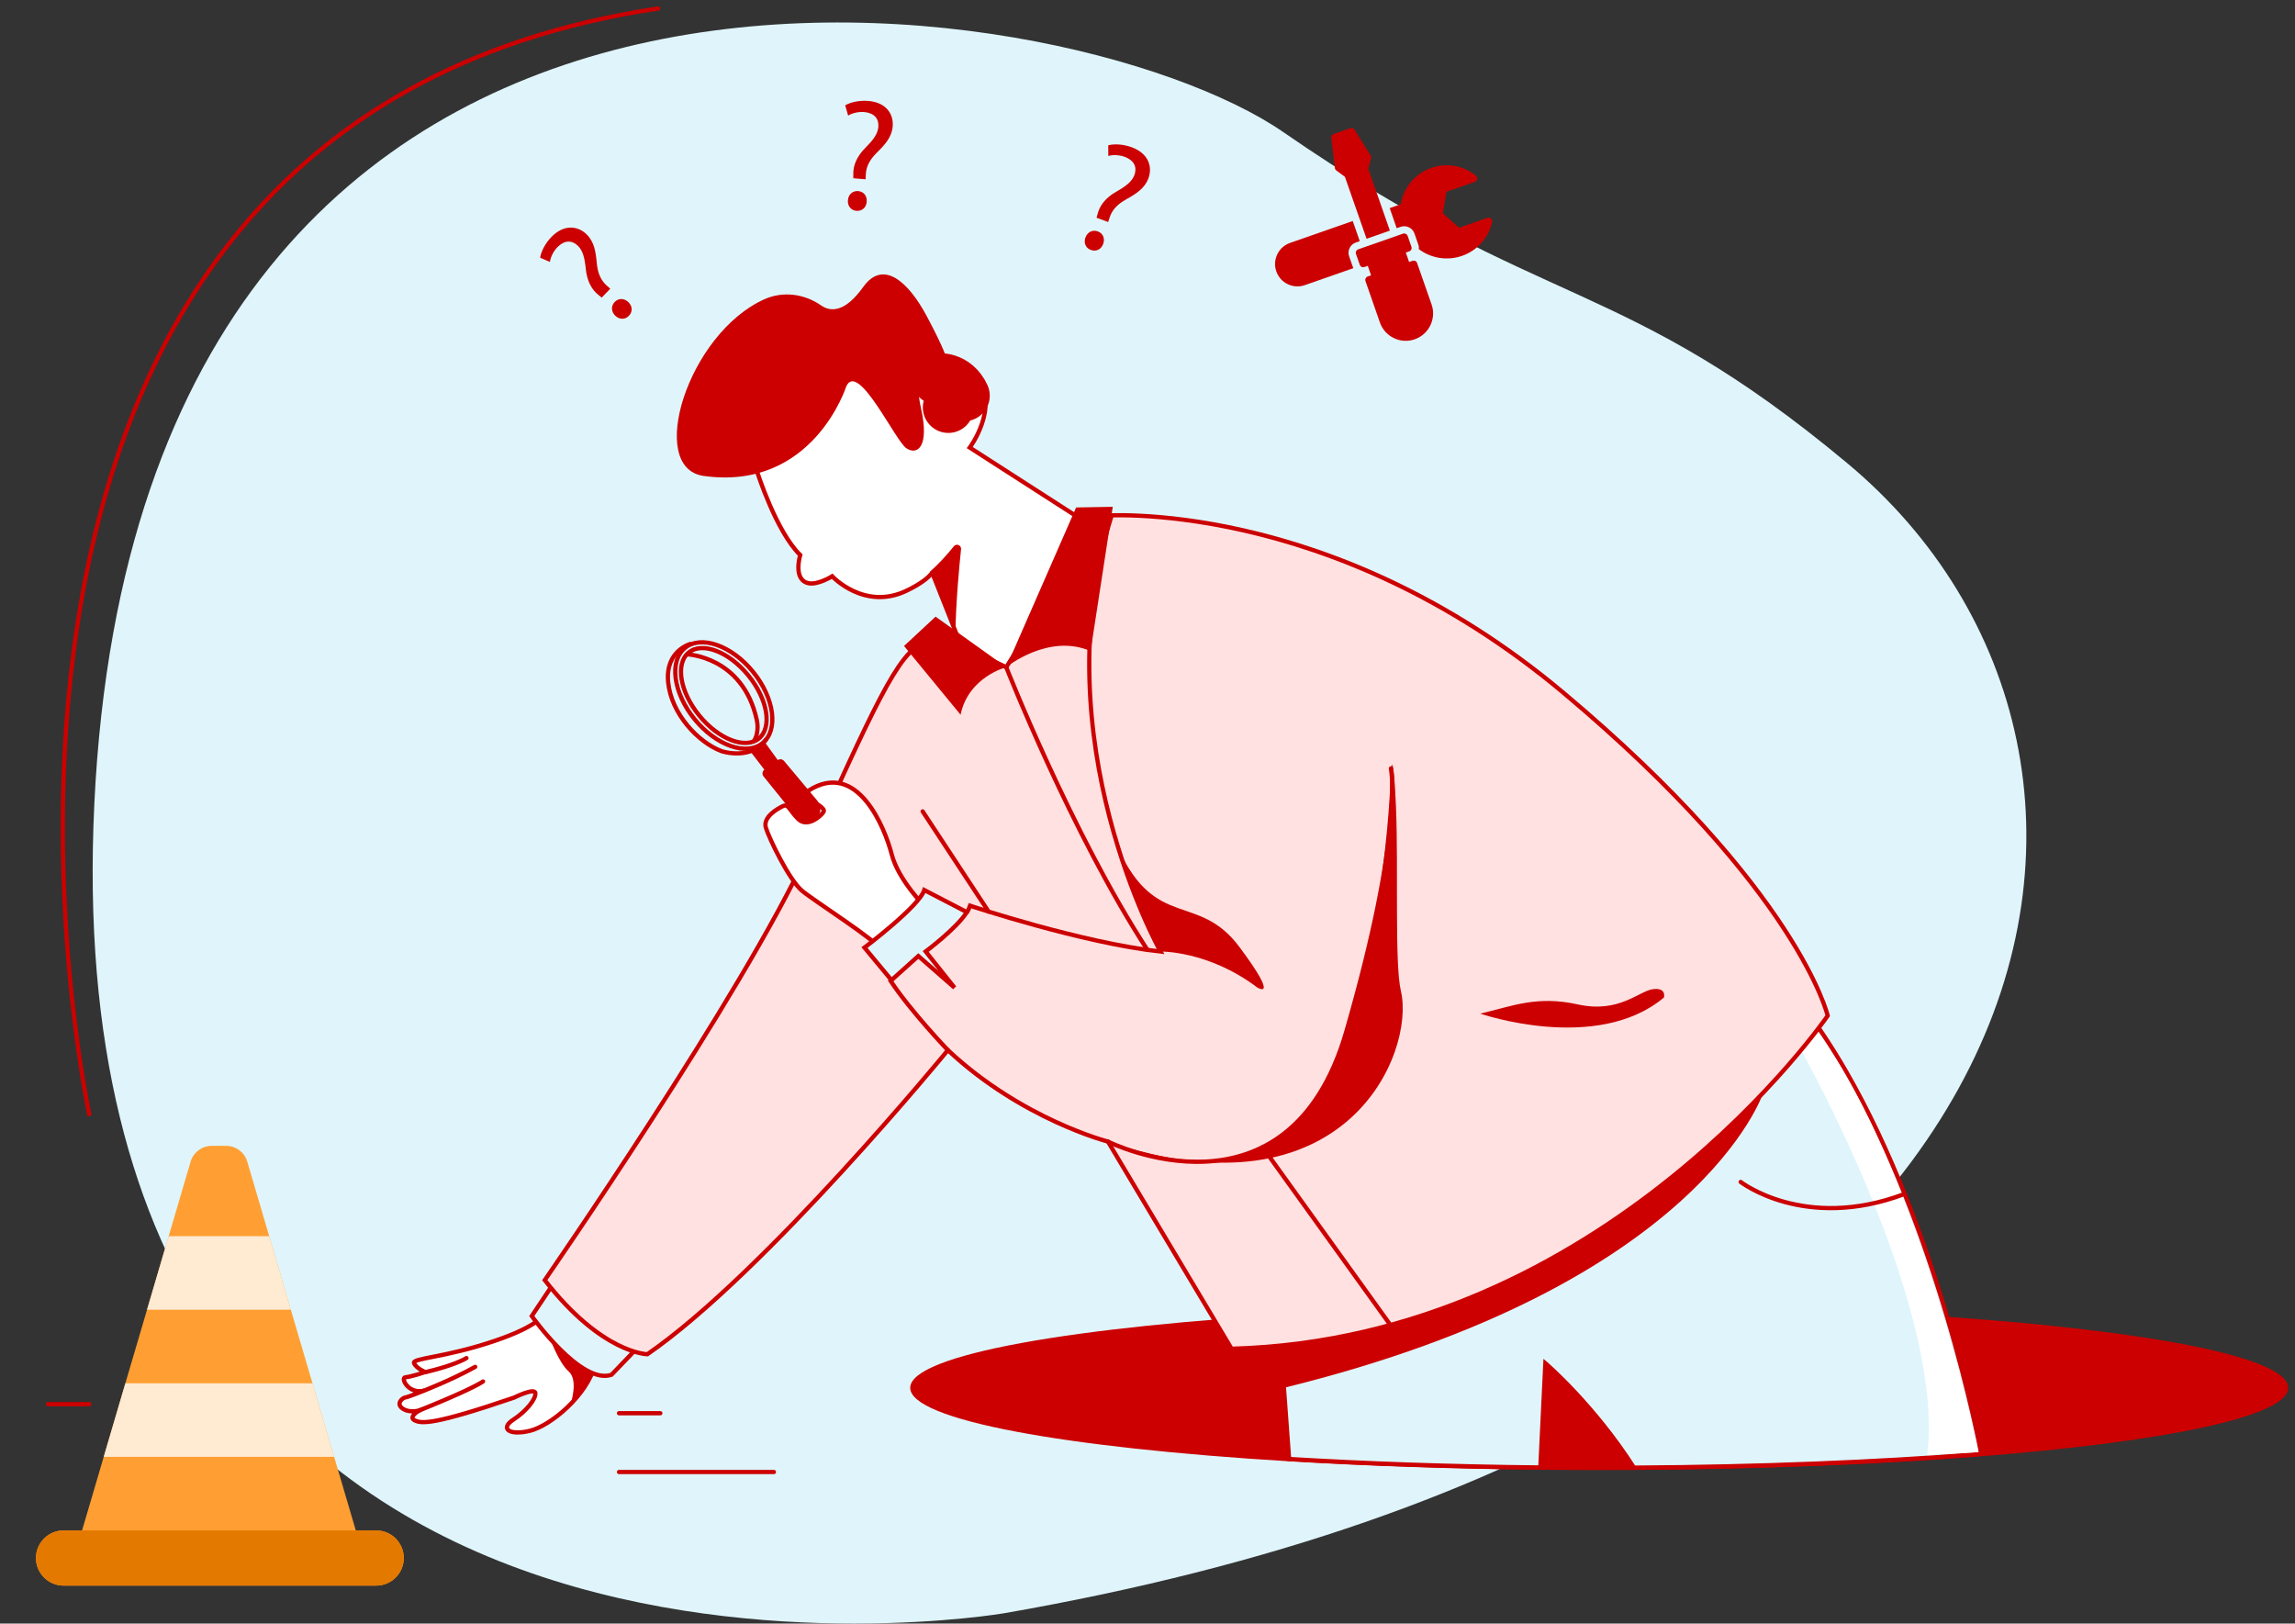<svg width="270" height="191" viewBox="0 0 270 191" fill="none" xmlns="http://www.w3.org/2000/svg">
<rect x="0" y="0" width="270" height="191" fill="#333333" stroke="none"/>
<path d="M118.081 189.795C118.081 189.795 5.554 208.953 11.101 94.497C16.647 -19.959 125.657 -1.948 150.965 15.534C181.726 36.785 190.889 32.436 217.363 54.524C258.708 89.02 245.755 167.625 118.081 189.795Z" fill="#DFF5FB"/>
<path d="M269.204 163.267C269.204 166.646 254.689 169.622 232.692 171.352C220.973 172.274 207.132 172.843 192.233 172.931C190.878 172.94 189.515 172.944 188.144 172.944C185.81 172.944 183.501 172.932 181.217 172.908C170.658 172.802 160.677 172.453 151.661 171.91C125.218 170.317 107.083 167.044 107.083 163.267C107.083 159.38 126.297 156.024 154.01 154.487C158.588 154.232 163.398 154.028 168.391 153.882C170.919 153.808 173.493 153.747 176.112 153.699C180.039 153.628 184.049 153.593 188.143 153.593C203.034 153.593 216.988 154.072 228.978 154.909C253.04 156.584 269.204 159.7 269.204 163.267Z" fill="#CC0000"/>
<path d="M233.07 170.963L232.691 171.079C220.973 172.001 207.132 172.57 192.233 172.658C187.469 165.221 181.808 160.375 181.808 160.375L181.216 172.639C170.658 172.532 160.677 172.183 151.661 171.64L150.688 158.301C150.688 158.301 151.905 156.747 154.01 154.217C164.892 141.139 199.496 102.077 211.975 118.204L212.034 118.284C212.991 119.521 213.91 120.818 214.793 122.16L214.799 122.169C215.62 123.418 216.411 124.703 217.173 126.025C222.52 135.28 226.395 145.994 228.979 154.64C231.784 164.014 233.07 170.963 233.07 170.963Z" fill="#DFF5FB" stroke="#CC0000" stroke-width="0.5" stroke-miterlimit="10"/>
<path d="M211.887 123.543C211.887 123.543 228.909 153.65 226.724 171.171L232.761 170.826C232.761 170.826 225.967 137.898 213.908 121.469L211.887 123.543Z" fill="white"/>
<path d="M204.785 139.047C204.785 139.047 212.283 144.877 223.978 140.494" stroke="#CC0000" stroke-width="0.5" stroke-miterlimit="10" stroke-linecap="round"/>
<path d="M207.444 128.542C207.444 128.542 200.126 151.201 151.049 163.267L150.686 153.59L207.444 128.542Z" fill="#CC0000"/>
<path d="M63.882 154.714C63.882 154.714 63.346 156 58.198 157.745C52.294 159.747 48.461 159.761 48.709 160.365C48.958 160.969 50.034 161.42 50.034 161.42C50.034 161.42 48.328 161.982 47.697 162.025C47.067 162.067 48.076 164.116 49.955 163.573C49.955 163.573 48.038 164.351 47.687 164.4C47.335 164.449 46.537 165.143 47.374 165.712C48.211 166.28 49.351 165.919 49.351 165.919C49.351 165.919 47.969 166.696 48.785 167.095C49.6 167.494 51.018 167.65 60.469 164.422C60.469 164.422 62.896 163.213 62.983 163.882C63.071 164.55 61.947 166.009 60.386 167.018C58.824 168.028 59.828 168.913 62.295 168.336C64.763 167.759 69.118 164.138 70 160.506C70.881 156.873 63.882 154.714 63.882 154.714Z" fill="white" stroke="#CC0000" stroke-width="0.5" stroke-miterlimit="10"/>
<path d="M64.731 157.508C64.731 157.508 65.738 160.319 66.911 161.352C68.084 162.385 67.123 165.188 67.123 165.188C67.123 165.188 69.907 162.21 70.059 159.583C70.212 156.957 64.731 157.508 64.731 157.508Z" fill="#CC0000"/>
<path d="M49.35 165.917C49.35 165.917 55.112 163.637 56.83 162.522" stroke="#CC0000" stroke-width="0.5" stroke-miterlimit="10" stroke-linecap="round"/>
<path d="M49.953 163.57C49.953 163.57 53.279 162.266 55.906 160.8" stroke="#CC0000" stroke-width="0.5" stroke-miterlimit="10" stroke-linecap="round"/>
<path d="M50.033 161.42C50.033 161.42 53.228 160.729 54.88 159.769" stroke="#CC0000" stroke-width="0.5" stroke-miterlimit="10" stroke-linecap="round"/>
<path d="M65.29 150.737L62.562 154.823C62.562 154.823 68.332 162.967 71.941 161.732L76.64 156.837L65.29 150.737Z" fill="#DFF5FB" stroke="#CC0000" stroke-width="0.5" stroke-miterlimit="10"/>
<path d="M89.096 55.558C89.096 55.558 91.3 62.509 94.144 65.3C94.144 65.3 93.247 68.204 95.109 68.609C96.21 68.848 97.903 67.794 97.903 67.794C97.903 67.794 101.685 71.873 106.645 69.498C108.539 68.591 109.304 67.824 109.559 67.512C109.571 67.498 109.586 67.487 109.603 67.481C109.62 67.474 109.639 67.473 109.657 67.476C109.675 67.478 109.692 67.486 109.706 67.498C109.72 67.509 109.731 67.524 109.737 67.541L113.682 77.496C113.682 77.496 116.685 85.129 119.146 83.016C122.188 80.404 128.554 66.725 130.449 63.179L114.09 52.655C114.09 52.655 117.558 47.991 115.024 44.554C112.49 41.117 108.815 41.832 108.103 43.629C107.39 45.426 105.626 39.173 99.854 41.975C94.082 44.778 89.096 55.558 89.096 55.558Z" fill="white" stroke="#CC0000" stroke-width="0.5" stroke-miterlimit="10"/>
<path d="M99.566 45.442C99.566 45.442 95.656 57.792 82.776 55.989C76.023 55.039 80.922 39.244 89.931 35.204C92.115 34.226 94.633 34.56 96.596 35.928C97.67 36.676 99.36 36.829 101.555 33.76C103.909 30.466 106.874 33.16 109.016 37.167C111.141 41.144 111.357 42.166 111.357 42.166C111.357 42.166 106.936 41.734 108.348 48.003C109.373 52.553 107.947 53.594 106.638 52.739C105.33 51.884 100.961 42.443 99.566 45.442Z" fill="#CC0000"/>
<path d="M111.567 47.931C111.567 47.931 112.086 46.087 111.846 45.003" stroke="#CC0000" stroke-width="6" stroke-miterlimit="10" stroke-linecap="round"/>
<path d="M110.275 44.613C110.275 44.503 112.417 44.303 113.442 46.551" stroke="#CC0000" stroke-width="6" stroke-miterlimit="10" stroke-linecap="round"/>
<path d="M109.378 67.283C110.409 66.358 111.36 65.347 112.22 64.26C112.285 64.18 112.373 64.124 112.473 64.098C112.572 64.072 112.677 64.08 112.772 64.118C112.867 64.157 112.947 64.225 112.999 64.313C113.052 64.401 113.076 64.504 113.066 64.606C112.83 66.857 112.461 70.881 112.408 74.278L109.378 67.283Z" fill="#CC0000"/>
<path d="M129.442 60.677C129.442 60.677 156.343 58.345 183.952 81.516C211.562 104.686 215.024 119.491 215.024 119.491C215.024 119.491 188.979 157.478 144.891 158.67L130.346 134.3C130.346 134.3 120.201 131.686 111.518 123.543C111.518 123.543 90.037 149.745 76.161 159.316C76.161 159.316 70.814 159.252 64.088 150.598C64.088 150.598 87.406 116.908 94.968 100.41C102.53 83.912 105.736 76.372 108.7 75.729C111.664 75.087 118.383 78.493 118.383 78.493L129.442 60.677Z" fill="#FFE1E1" stroke="#CC0000" stroke-width="0.5" stroke-miterlimit="10"/>
<path d="M108.85 106.686C108.85 106.686 105.684 103.541 104.906 100.507C104.128 97.473 100.896 89.294 95.111 93.017C95.111 93.017 94.628 93.095 95.095 93.754C95.562 94.412 97.209 95.017 96.881 95.526C96.553 96.034 94.954 97.431 93.878 96.329C92.802 95.227 92.755 94.526 92.101 94.837C91.446 95.148 89.727 96.123 90.102 97.374C90.478 98.624 92.844 103.541 94.364 104.797C95.884 106.053 103.045 110.583 103.804 111.839C104.562 113.095 108.85 106.686 108.85 106.686Z" fill="white" stroke="#CC0000" stroke-width="0.5" stroke-miterlimit="10"/>
<path d="M108.902 111.935L112.298 116.194L108.04 112.471L104.881 115.306L101.702 111.478C101.702 111.478 108.162 106.607 108.741 104.709L113.75 107.31C112.482 109.273 108.902 111.935 108.902 111.935Z" fill="#DFF5FB" stroke="#CC0000" stroke-width="0.5" stroke-miterlimit="10"/>
<path d="M113.751 107.314C113.912 107.078 114.039 106.821 114.13 106.55C114.13 106.55 127.288 110.931 136.532 111.946C136.532 111.946 122.496 86.987 130.746 60.755" stroke="#CC0000" stroke-width="0.5" stroke-miterlimit="10" stroke-linecap="round"/>
<path d="M104.882 115.306L104.778 115.398C107.155 118.985 111.515 123.543 111.515 123.543" stroke="#CC0000" stroke-width="0.5" stroke-miterlimit="10" stroke-linecap="round"/>
<path d="M136.533 111.943C136.533 111.943 142.153 111.822 147.89 116.156C147.89 116.156 150.662 117.912 145.83 111.425C140.998 104.939 136.004 109.463 131.616 99.923C131.616 99.923 133.858 106.72 136.533 111.943Z" fill="#CC0000"/>
<path d="M130.347 134.3C130.347 134.3 149.235 142.634 156.304 126.708C163.373 110.782 163.632 90.408 163.632 90.408C163.632 90.408 163.946 87.952 164.237 95.033C164.528 102.114 164.059 113.384 164.809 116.569C166.543 123.928 158.273 143.698 130.347 134.3Z" fill="#CC0000"/>
<path d="M108.547 95.455L116.296 107.237" stroke="#CC0000" stroke-width="0.5" stroke-miterlimit="10" stroke-linecap="round"/>
<path d="M163.572 155.878L148.545 134.969" stroke="#CC0000" stroke-width="0.5" stroke-miterlimit="10" stroke-linecap="round"/>
<path d="M118.382 78.489C118.382 78.489 126.031 97.966 134.988 111.747" stroke="#CC0000" stroke-width="0.5" stroke-miterlimit="10" stroke-linecap="round"/>
<path d="M174.144 119.247C174.144 119.247 187.857 123.978 195.762 117.347C195.762 117.347 196.094 116.15 194.455 116.369C192.816 116.587 190.482 119.234 185.631 118.163C180.78 117.092 177.908 118.373 174.144 119.247Z" fill="#CC0000"/>
<path d="M96.184 94.227L92.242 89.522C92.15 89.413 92.021 89.343 91.88 89.325C91.738 89.307 91.596 89.343 91.48 89.426L89.94 90.526C89.877 90.571 89.824 90.628 89.785 90.694C89.745 90.76 89.719 90.833 89.709 90.909C89.698 90.986 89.703 91.063 89.724 91.137C89.745 91.211 89.78 91.281 89.829 91.34L94.261 96.827C94.261 96.827 97.532 96.536 96.184 94.227Z" fill="#CC0000"/>
<path d="M89.939 87.256L92.258 90.463L90.698 91.55L88.402 88.566L89.939 87.256Z" fill="#CC0000"/>
<path d="M89.719 87.421C91.614 85.876 91.105 82.116 88.583 79.024C86.061 75.931 82.481 74.677 80.586 76.222C78.692 77.767 79.201 81.526 81.723 84.619C84.245 87.711 87.825 88.966 89.719 87.421Z" stroke="#CC0000" stroke-width="0.5" stroke-miterlimit="10"/>
<path d="M89.278 86.88C90.873 85.578 90.32 82.259 88.041 79.465C85.763 76.671 82.622 75.462 81.026 76.763C79.431 78.064 79.984 81.384 82.263 84.178C84.541 86.971 87.682 88.181 89.278 86.88Z" stroke="#CC0000" stroke-width="0.5" stroke-miterlimit="10"/>
<path d="M80.791 76.972C80.791 76.972 87.368 77.181 89.028 84.668C89.146 85.185 89.156 85.72 89.058 86.241C88.998 86.587 88.869 86.917 88.68 87.213" stroke="#CC0000" stroke-width="0.5" stroke-miterlimit="10"/>
<path d="M81.303 75.73C81.303 75.73 78.258 76.478 78.603 80.216C78.947 83.954 82.126 87.339 84.907 88.375C84.907 88.375 88.401 89.528 90.161 86.949" stroke="#CC0000" stroke-width="0.5" stroke-miterlimit="10"/>
<path d="M126.602 59.7L118.382 78.489C118.382 78.489 123.362 74.447 128.304 76.597L130.914 59.622L126.602 59.7Z" fill="#CC0000"/>
<path d="M110.067 72.543L118.384 78.489C118.384 78.489 113.94 79.611 113.007 84.081L106.357 75.994L110.067 72.543Z" fill="#CC0000"/>
<path d="M130.347 134.3C130.347 134.3 151.585 144.912 158.408 121.304C165.231 97.697 163.635 90.406 163.635 90.406" stroke="#CC0000" stroke-width="0.5" stroke-miterlimit="10" stroke-linecap="round"/>
<path d="M129.003 25.614L129.136 25.146C129.377 24.181 130.081 23.246 131.339 22.543C132.477 21.892 133.167 21.372 133.46 20.586C133.791 19.694 133.453 18.891 132.359 18.465C131.73 18.23 130.952 18.18 130.391 18.35L130.382 17.092C131.132 16.894 132.215 16.978 133.145 17.323C135.155 18.071 135.603 19.65 135.109 20.979C134.666 22.167 133.677 22.792 132.474 23.462C131.366 24.084 130.794 24.767 130.515 25.678L130.37 26.121L129.003 25.614ZM128.312 29.396C127.717 29.174 127.473 28.547 127.701 27.935C127.942 27.289 128.547 26.997 129.16 27.224C129.772 27.453 130.023 28.063 129.782 28.709C129.554 29.321 128.976 29.643 128.329 29.4L128.312 29.396Z" fill="#CC0000"/>
<path d="M100.388 20.97V20.483C100.361 19.489 100.791 18.403 101.814 17.387C102.736 16.455 103.263 15.77 103.334 14.934C103.416 13.984 102.876 13.303 101.706 13.184C101.038 13.127 100.275 13.286 99.781 13.6L99.435 12.39C100.105 11.998 101.171 11.79 102.156 11.872C104.293 12.055 105.146 13.458 105.024 14.87C104.917 16.133 104.131 17.002 103.15 17.967C102.249 18.863 101.88 19.673 101.854 20.626L101.833 21.091L100.388 20.97ZM100.733 24.8C100.1 24.745 99.697 24.206 99.754 23.555C99.812 22.868 100.319 22.424 100.969 22.48C101.619 22.536 102.024 23.058 101.965 23.745C101.909 24.395 101.439 24.86 100.756 24.801L100.733 24.8Z" fill="#CC0000"/>
<path d="M70.785 35.014L70.411 34.702C69.626 34.097 69.056 33.073 68.917 31.637C68.779 30.333 68.582 29.492 67.98 28.908C67.298 28.244 66.426 28.23 65.596 29.06C65.128 29.541 64.768 30.233 64.698 30.814L63.543 30.316C63.664 29.549 64.177 28.589 64.866 27.884C66.361 26.345 67.986 26.572 69.003 27.56C69.912 28.444 70.088 29.602 70.212 30.972C70.335 32.236 70.73 33.035 71.45 33.657L71.796 33.969L70.785 35.014ZM73.969 37.172C73.527 37.628 72.854 37.598 72.386 37.143C71.891 36.662 71.868 35.99 72.323 35.521C72.779 35.052 73.438 35.071 73.933 35.551C74.401 36.006 74.463 36.665 73.982 37.16L73.969 37.172Z" fill="#CC0000"/>
<path d="M72.825 173.171H91.048" stroke="#CC0000" stroke-width="0.5" stroke-miterlimit="10" stroke-linecap="round"/>
<path d="M5.64 165.188H10.5" stroke="#CC0000" stroke-width="0.5" stroke-miterlimit="10" stroke-linecap="round"/>
<path d="M20.914 172.702H36.95" stroke="#CC0000" stroke-width="0.5" stroke-miterlimit="10" stroke-linecap="round"/>
<path d="M32.489 165.916H37.35" stroke="#CC0000" stroke-width="0.5" stroke-miterlimit="10" stroke-linecap="round"/>
<path d="M72.825 166.255H77.686" stroke="#CC0000" stroke-width="0.5" stroke-miterlimit="10" stroke-linecap="round"/>
<path d="M10.501 131.087C10.501 131.087 -14.543 14.782 77.424 1" stroke="#CC0000" stroke-width="0.5" stroke-miterlimit="10" stroke-linecap="round"/>
<g clip-path="url(#clip0)">
<path d="M41.858 180.045L29.087 136.645C28.758 135.552 27.75 134.801 26.61 134.801H24.907C23.764 134.801 22.758 135.55 22.429 136.645L9.655 180.045H7.476C5.683 180.045 4.23 181.498 4.23 183.291C4.23 185.083 5.683 186.536 7.476 186.536H44.259C46.052 186.536 47.505 185.083 47.505 183.291C47.505 181.498 46.052 180.045 44.259 180.045H41.858Z" fill="#FF9F33"/>
<path d="M12.202 171.39H39.311L36.764 162.735H14.75L12.202 171.39Z" fill="#FFEAD2"/>
<path d="M17.297 154.08H34.218L31.671 145.425H19.845L17.297 154.08Z" fill="#FFEAD2"/>
<path d="M44.259 180.045C30.53 180.045 21.289 180.045 7.476 180.045C5.683 180.045 4.23 181.498 4.23 183.291C4.23 185.083 5.683 186.536 7.476 186.536H44.259C46.052 186.536 47.505 185.083 47.505 183.291C47.505 181.498 46.052 180.045 44.259 180.045Z" fill="#E47900"/>
</g>
<path d="M159.972 28.367L159.145 26L151.771 28.577C151.107 28.809 150.575 29.284 150.271 29.916C149.964 30.552 149.923 31.264 150.155 31.928C150.387 32.592 150.862 33.124 151.498 33.43C152.13 33.735 152.842 33.776 153.506 33.544L159.217 31.549C159.198 31.511 159.18 31.469 159.168 31.426L158.722 30.158C158.609 29.834 158.629 29.49 158.778 29.18C158.926 28.873 159.183 28.643 159.505 28.534L159.972 28.367Z" fill="#CC0000"/>
<path d="M175.411 25.709C175.295 25.606 175.137 25.572 174.989 25.624L171.655 26.792L169.746 25.083L170.176 22.557L173.512 21.395C173.659 21.343 173.764 21.214 173.789 21.065C173.815 20.913 173.758 20.758 173.638 20.662C172.149 19.463 170.189 19.122 168.395 19.749C166.488 20.415 165.128 22.04 164.799 24.024L163.493 24.481L164.317 26.846L164.78 26.687C165.11 26.572 165.452 26.596 165.755 26.742C166.061 26.89 166.295 27.149 166.406 27.467L166.853 28.753C166.918 28.931 166.94 29.121 166.916 29.308C168.369 30.396 170.274 30.705 172.011 30.098C173.805 29.471 175.126 27.984 175.544 26.118C175.578 25.969 175.527 25.812 175.411 25.709Z" fill="#CC0000"/>
<path d="M157.206 20.047L158.227 20.808L160.773 28.088L163.515 27.13L160.974 19.848L161.299 18.617C161.326 18.502 161.309 18.381 161.247 18.285L159.356 15.254C159.253 15.086 159.043 15.013 158.856 15.078L156.914 15.757C156.727 15.822 156.608 16.01 156.631 16.206L157.04 19.754C157.051 19.868 157.113 19.974 157.206 20.047Z" fill="#CC0000"/>
<path d="M166.049 29.031L165.605 27.75C165.527 27.529 165.286 27.412 165.061 27.488L159.785 29.334C159.563 29.412 159.447 29.653 159.524 29.874L159.975 31.154C160.05 31.379 160.291 31.495 160.515 31.414L160.916 31.277L161.303 32.384L160.903 32.527C160.682 32.604 160.566 32.845 160.643 33.067L162.341 37.936C162.625 38.748 163.206 39.401 163.984 39.776C164.758 40.149 165.631 40.197 166.443 39.914C168.118 39.329 169.006 37.486 168.421 35.812L166.717 30.945C166.684 30.838 166.604 30.748 166.505 30.7C166.401 30.651 166.285 30.646 166.177 30.684L165.776 30.821L165.389 29.714L165.789 29.571C166.014 29.496 166.13 29.255 166.049 29.031Z" fill="#CC0000"/>
<defs>
<clipPath id="clip0">
<rect width="51.735" height="51.735" fill="white" transform="translate(-0 134.801)"/>
</clipPath>
</defs>
</svg>
